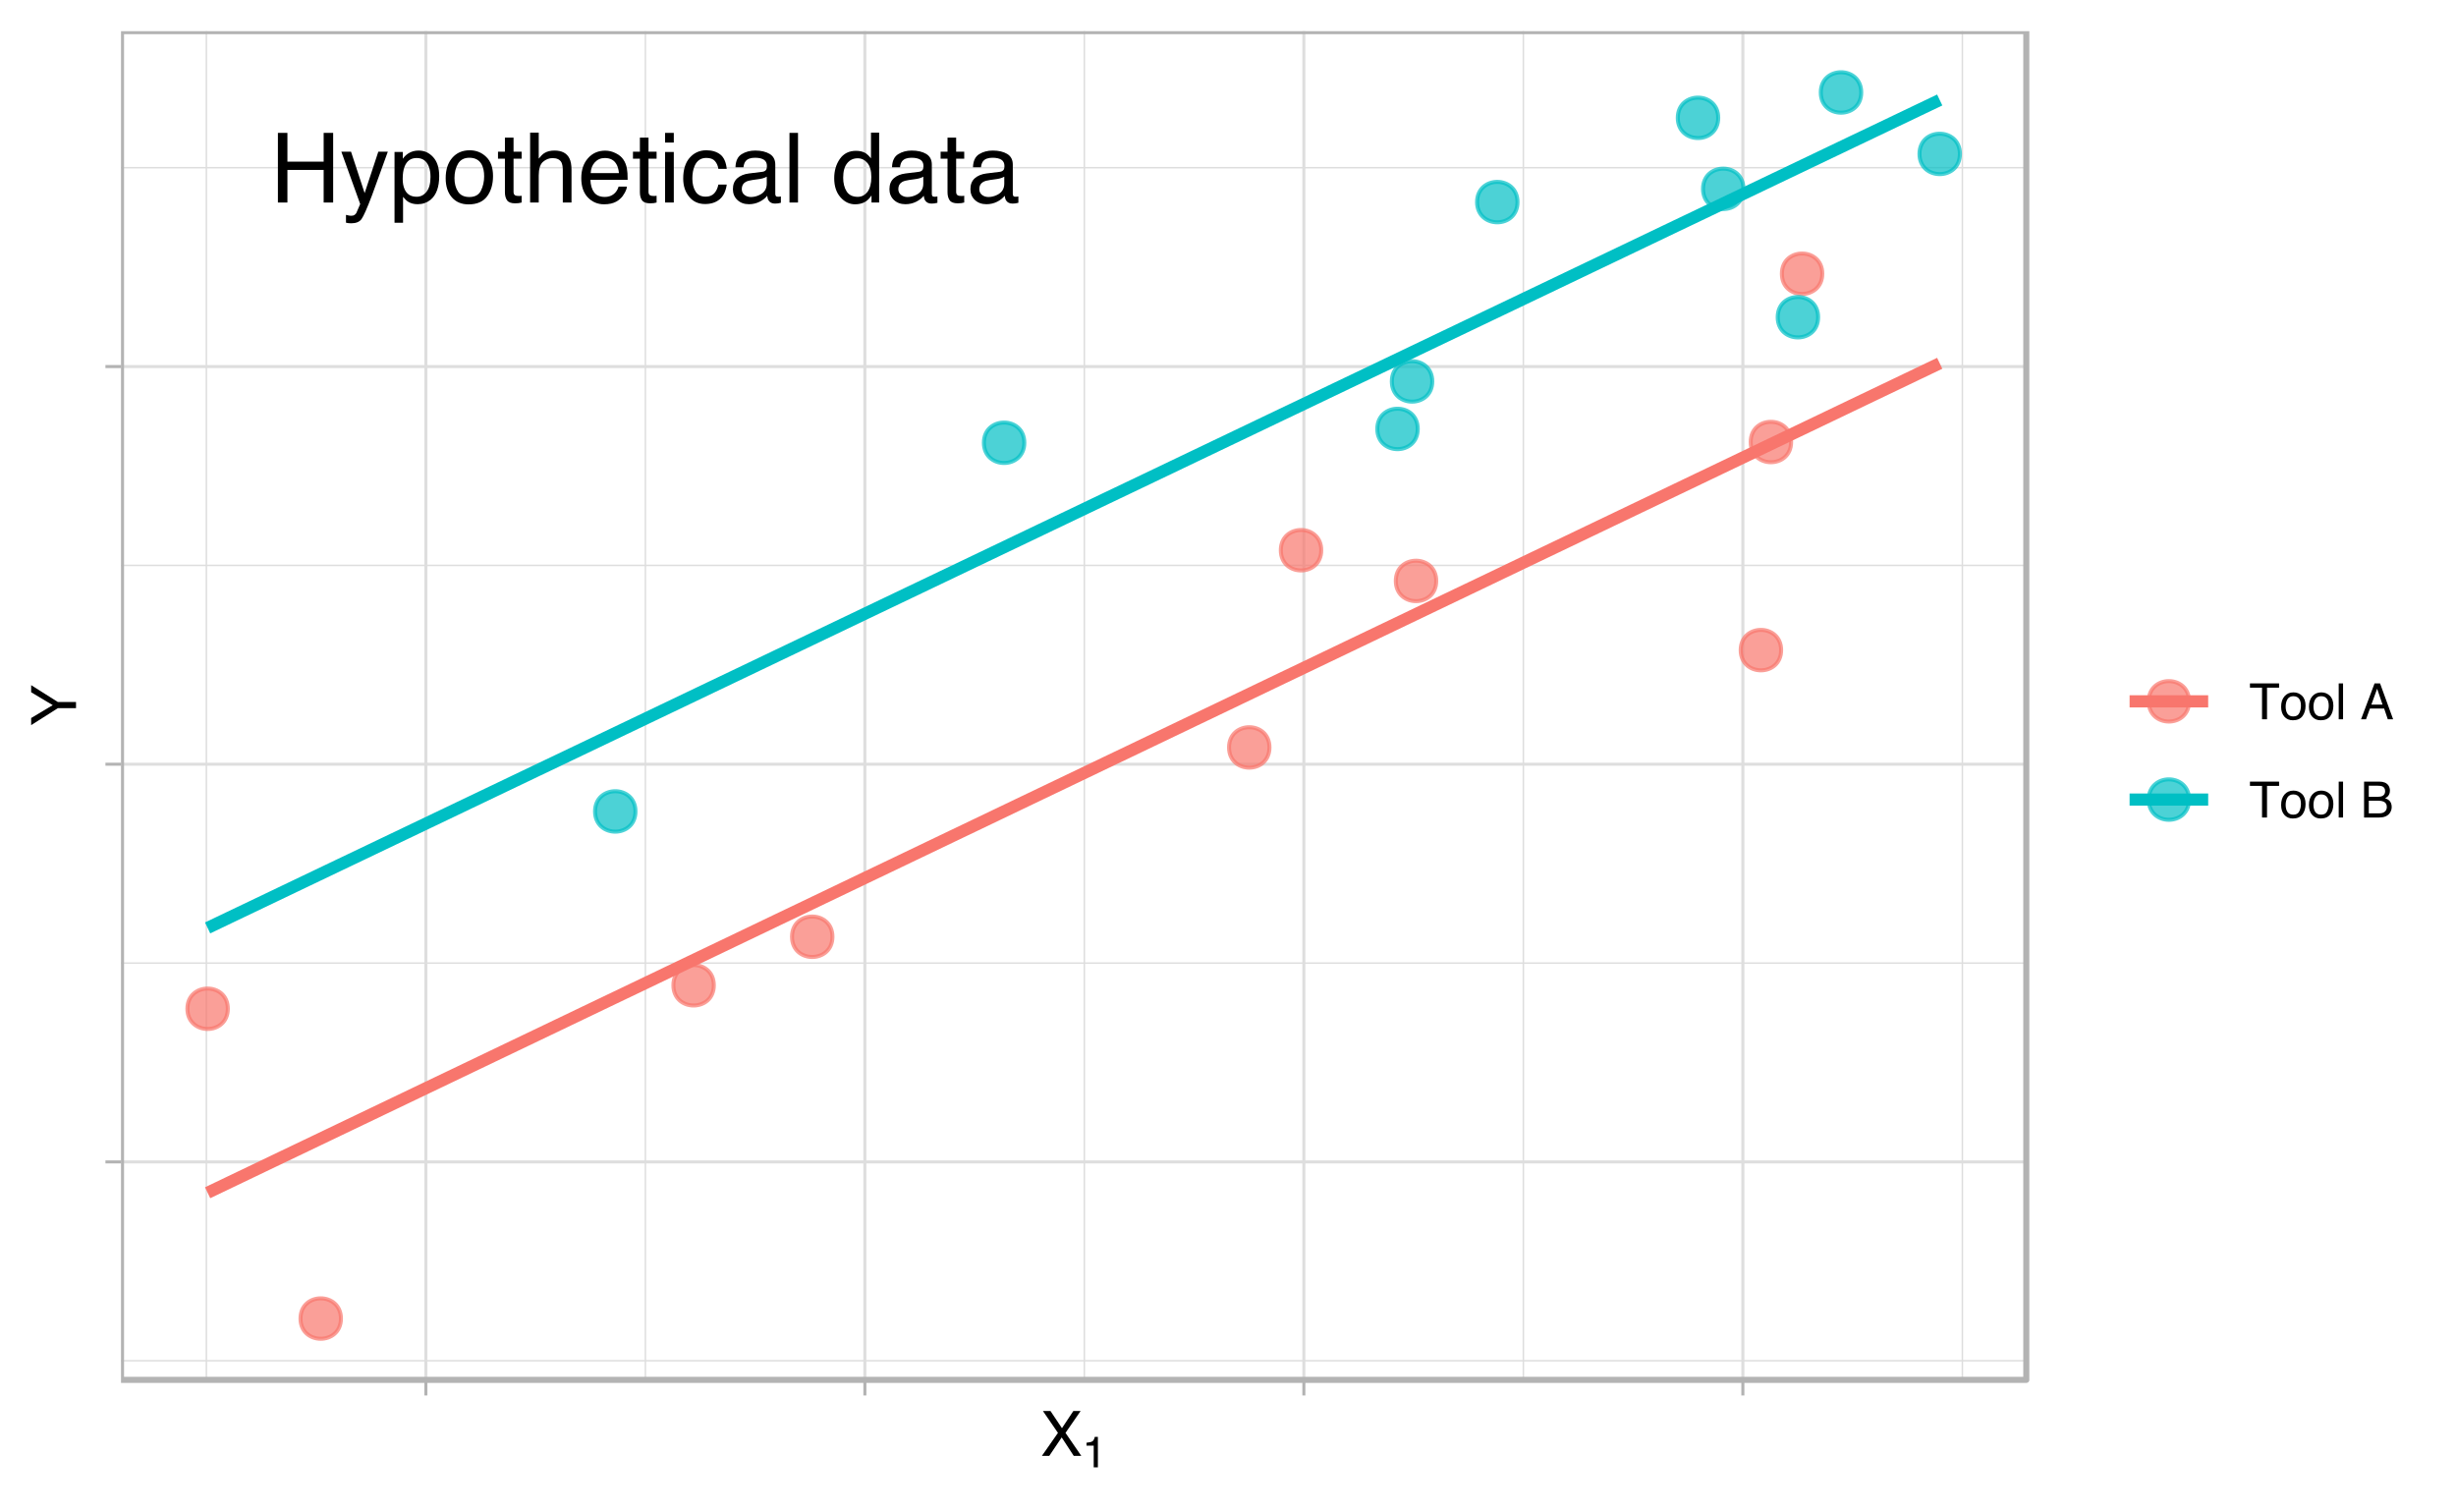 <?xml version="1.0" encoding="UTF-8"?>
<svg xmlns="http://www.w3.org/2000/svg" xmlns:xlink="http://www.w3.org/1999/xlink" width="432pt" height="266pt" viewBox="0 0 432 266" version="1.1">
<defs>
<g>
<symbol overflow="visible" id="glyph0-0">
<path style="stroke:none;" d="M 0.547 0 L 0.547 -12.25 L 10.281 -12.25 L 10.281 0 Z M 8.734 -1.531 L 8.734 -10.719 L 2.078 -10.719 L 2.078 -1.531 Z M 8.734 -1.531 "/>
</symbol>
<symbol overflow="visible" id="glyph0-1">
<path style="stroke:none;" d="M 1.344 -12.25 L 3.016 -12.25 L 3.016 -7.188 L 9.391 -7.188 L 9.391 -12.25 L 11.062 -12.25 L 11.062 0 L 9.391 0 L 9.391 -5.734 L 3.016 -5.734 L 3.016 0 L 1.344 0 Z M 1.344 -12.25 "/>
</symbol>
<symbol overflow="visible" id="glyph0-2">
<path style="stroke:none;" d="M 6.672 -8.938 L 8.344 -8.938 C 8.125 -8.363 7.648 -7.055 6.922 -5.016 C 6.379 -3.473 5.926 -2.223 5.562 -1.266 C 4.695 1.016 4.082 2.406 3.719 2.906 C 3.363 3.406 2.754 3.656 1.891 3.656 C 1.68 3.656 1.52 3.645 1.406 3.625 C 1.289 3.613 1.148 3.586 0.984 3.547 L 0.984 2.172 C 1.242 2.242 1.43 2.285 1.547 2.297 C 1.66 2.316 1.766 2.328 1.859 2.328 C 2.141 2.328 2.344 2.281 2.469 2.188 C 2.602 2.102 2.711 1.992 2.797 1.859 C 2.828 1.816 2.926 1.586 3.094 1.172 C 3.27 0.766 3.398 0.461 3.484 0.266 L 0.172 -8.938 L 1.875 -8.938 L 4.266 -1.656 Z M 4.266 -9.141 Z M 4.266 -9.141 "/>
</symbol>
<symbol overflow="visible" id="glyph0-3">
<path style="stroke:none;" d="M 4.875 -1.016 C 5.57 -1.016 6.148 -1.305 6.609 -1.891 C 7.078 -2.473 7.312 -3.348 7.312 -4.516 C 7.312 -5.234 7.207 -5.848 7 -6.359 C 6.613 -7.336 5.906 -7.828 4.875 -7.828 C 3.832 -7.828 3.117 -7.305 2.734 -6.266 C 2.523 -5.711 2.422 -5.008 2.422 -4.156 C 2.422 -3.469 2.523 -2.879 2.734 -2.391 C 3.117 -1.473 3.832 -1.016 4.875 -1.016 Z M 0.984 -8.891 L 2.438 -8.891 L 2.438 -7.703 C 2.738 -8.109 3.066 -8.422 3.422 -8.641 C 3.93 -8.973 4.531 -9.141 5.219 -9.141 C 6.227 -9.141 7.082 -8.754 7.781 -7.984 C 8.488 -7.211 8.844 -6.102 8.844 -4.656 C 8.844 -2.719 8.336 -1.328 7.328 -0.484 C 6.68 0.035 5.926 0.297 5.062 0.297 C 4.395 0.297 3.832 0.148 3.375 -0.141 C 3.113 -0.305 2.816 -0.594 2.484 -1 L 2.484 3.562 L 0.984 3.562 Z M 0.984 -8.891 "/>
</symbol>
<symbol overflow="visible" id="glyph0-4">
<path style="stroke:none;" d="M 4.641 -0.969 C 5.641 -0.969 6.32 -1.344 6.688 -2.094 C 7.062 -2.852 7.25 -3.691 7.25 -4.609 C 7.25 -5.441 7.113 -6.117 6.844 -6.641 C 6.426 -7.461 5.695 -7.875 4.656 -7.875 C 3.738 -7.875 3.07 -7.523 2.656 -6.828 C 2.238 -6.129 2.031 -5.285 2.031 -4.297 C 2.031 -3.348 2.238 -2.555 2.656 -1.922 C 3.07 -1.285 3.734 -0.969 4.641 -0.969 Z M 4.703 -9.188 C 5.848 -9.188 6.816 -8.801 7.609 -8.031 C 8.41 -7.27 8.812 -6.145 8.812 -4.656 C 8.812 -3.219 8.461 -2.023 7.766 -1.078 C 7.066 -0.141 5.977 0.328 4.5 0.328 C 3.27 0.328 2.289 -0.086 1.562 -0.922 C 0.844 -1.754 0.484 -2.867 0.484 -4.266 C 0.484 -5.766 0.863 -6.957 1.625 -7.844 C 2.395 -8.738 3.422 -9.188 4.703 -9.188 Z M 4.656 -9.141 Z M 4.656 -9.141 "/>
</symbol>
<symbol overflow="visible" id="glyph0-5">
<path style="stroke:none;" d="M 1.406 -11.422 L 2.922 -11.422 L 2.922 -8.938 L 4.344 -8.938 L 4.344 -7.703 L 2.922 -7.703 L 2.922 -1.875 C 2.922 -1.562 3.023 -1.352 3.234 -1.25 C 3.348 -1.188 3.539 -1.156 3.812 -1.156 C 3.883 -1.156 3.961 -1.156 4.047 -1.156 C 4.129 -1.164 4.227 -1.176 4.344 -1.188 L 4.344 0 C 4.176 0.051 4 0.086 3.812 0.109 C 3.625 0.129 3.422 0.141 3.203 0.141 C 2.504 0.141 2.031 -0.035 1.781 -0.391 C 1.531 -0.754 1.406 -1.223 1.406 -1.797 L 1.406 -7.703 L 0.188 -7.703 L 0.188 -8.938 L 1.406 -8.938 Z M 1.406 -11.422 "/>
</symbol>
<symbol overflow="visible" id="glyph0-6">
<path style="stroke:none;" d="M 1.094 -12.297 L 2.609 -12.297 L 2.609 -7.719 C 2.961 -8.164 3.281 -8.484 3.562 -8.672 C 4.039 -8.984 4.645 -9.141 5.375 -9.141 C 6.664 -9.141 7.539 -8.688 8 -7.781 C 8.25 -7.289 8.375 -6.609 8.375 -5.734 L 8.375 0 L 6.844 0 L 6.844 -5.625 C 6.844 -6.281 6.758 -6.766 6.594 -7.078 C 6.312 -7.566 5.797 -7.812 5.047 -7.812 C 4.43 -7.812 3.867 -7.594 3.359 -7.156 C 2.859 -6.727 2.609 -5.922 2.609 -4.734 L 2.609 0 L 1.094 0 Z M 1.094 -12.297 "/>
</symbol>
<symbol overflow="visible" id="glyph0-7">
<path style="stroke:none;" d="M 4.812 -9.125 C 5.445 -9.125 6.062 -8.973 6.656 -8.672 C 7.258 -8.379 7.711 -8 8.016 -7.531 C 8.316 -7.082 8.52 -6.555 8.625 -5.953 C 8.707 -5.547 8.75 -4.891 8.75 -3.984 L 2.203 -3.984 C 2.234 -3.078 2.445 -2.348 2.844 -1.797 C 3.25 -1.254 3.875 -0.984 4.719 -0.984 C 5.5 -0.984 6.125 -1.242 6.594 -1.766 C 6.852 -2.055 7.039 -2.398 7.156 -2.797 L 8.625 -2.797 C 8.594 -2.473 8.461 -2.109 8.234 -1.703 C 8.016 -1.297 7.77 -0.969 7.5 -0.719 C 7.051 -0.27 6.488 0.031 5.812 0.188 C 5.445 0.27 5.039 0.312 4.594 0.312 C 3.477 0.312 2.531 -0.086 1.75 -0.891 C 0.977 -1.703 0.594 -2.836 0.594 -4.297 C 0.594 -5.734 0.984 -6.895 1.766 -7.781 C 2.547 -8.676 3.562 -9.125 4.812 -9.125 Z M 7.219 -5.172 C 7.156 -5.828 7.008 -6.348 6.781 -6.734 C 6.375 -7.461 5.691 -7.828 4.734 -7.828 C 4.035 -7.828 3.453 -7.578 2.984 -7.078 C 2.523 -6.578 2.281 -5.941 2.25 -5.172 Z M 4.672 -9.141 Z M 4.672 -9.141 "/>
</symbol>
<symbol overflow="visible" id="glyph0-8">
<path style="stroke:none;" d="M 1.094 -8.891 L 2.625 -8.891 L 2.625 0 L 1.094 0 Z M 1.094 -12.25 L 2.625 -12.25 L 2.625 -10.547 L 1.094 -10.547 Z M 1.094 -12.25 "/>
</symbol>
<symbol overflow="visible" id="glyph0-9">
<path style="stroke:none;" d="M 4.547 -9.188 C 5.547 -9.188 6.363 -8.941 7 -8.453 C 7.633 -7.961 8.016 -7.117 8.141 -5.922 L 6.672 -5.922 C 6.586 -6.473 6.383 -6.93 6.062 -7.297 C 5.75 -7.66 5.242 -7.844 4.547 -7.844 C 3.586 -7.844 2.906 -7.379 2.5 -6.453 C 2.227 -5.836 2.094 -5.086 2.094 -4.203 C 2.094 -3.305 2.281 -2.551 2.656 -1.938 C 3.039 -1.332 3.633 -1.031 4.438 -1.031 C 5.062 -1.031 5.555 -1.219 5.922 -1.594 C 6.285 -1.977 6.535 -2.5 6.672 -3.156 L 8.141 -3.156 C 7.973 -1.977 7.555 -1.113 6.891 -0.562 C 6.223 -0.008 5.367 0.266 4.328 0.266 C 3.16 0.266 2.227 -0.16 1.531 -1.016 C 0.832 -1.867 0.484 -2.938 0.484 -4.219 C 0.484 -5.789 0.863 -7.008 1.625 -7.875 C 2.395 -8.75 3.367 -9.188 4.547 -9.188 Z M 4.312 -9.141 Z M 4.312 -9.141 "/>
</symbol>
<symbol overflow="visible" id="glyph0-10">
<path style="stroke:none;" d="M 2.25 -2.375 C 2.25 -1.938 2.406 -1.594 2.719 -1.344 C 3.039 -1.094 3.422 -0.969 3.859 -0.969 C 4.379 -0.969 4.891 -1.094 5.391 -1.344 C 6.223 -1.75 6.641 -2.41 6.641 -3.328 L 6.641 -4.547 C 6.453 -4.43 6.211 -4.332 5.922 -4.25 C 5.641 -4.176 5.359 -4.125 5.078 -4.094 L 4.172 -3.969 C 3.629 -3.895 3.219 -3.781 2.938 -3.625 C 2.477 -3.363 2.25 -2.945 2.25 -2.375 Z M 5.891 -5.406 C 6.234 -5.457 6.461 -5.602 6.578 -5.844 C 6.641 -5.977 6.672 -6.172 6.672 -6.422 C 6.672 -6.93 6.488 -7.301 6.125 -7.531 C 5.77 -7.758 5.25 -7.875 4.562 -7.875 C 3.781 -7.875 3.227 -7.664 2.906 -7.25 C 2.719 -7.008 2.598 -6.66 2.547 -6.203 L 1.141 -6.203 C 1.172 -7.305 1.531 -8.07 2.219 -8.5 C 2.906 -8.926 3.703 -9.141 4.609 -9.141 C 5.648 -9.141 6.5 -8.941 7.156 -8.547 C 7.812 -8.148 8.141 -7.523 8.141 -6.672 L 8.141 -1.531 C 8.141 -1.375 8.172 -1.25 8.234 -1.156 C 8.297 -1.062 8.43 -1.016 8.641 -1.016 C 8.703 -1.016 8.773 -1.02 8.859 -1.031 C 8.941 -1.039 9.031 -1.051 9.125 -1.062 L 9.125 0.047 C 8.895 0.109 8.719 0.145 8.594 0.156 C 8.469 0.176 8.301 0.188 8.094 0.188 C 7.582 0.188 7.207 0.004 6.969 -0.359 C 6.844 -0.555 6.758 -0.832 6.719 -1.188 C 6.406 -0.781 5.961 -0.43 5.391 -0.141 C 4.816 0.148 4.188 0.297 3.5 0.297 C 2.676 0.297 2 0.047 1.469 -0.453 C 0.945 -0.953 0.688 -1.582 0.688 -2.344 C 0.688 -3.164 0.941 -3.805 1.453 -4.266 C 1.973 -4.723 2.656 -5.004 3.5 -5.109 Z M 4.641 -9.141 Z M 4.641 -9.141 "/>
</symbol>
<symbol overflow="visible" id="glyph0-11">
<path style="stroke:none;" d="M 1.141 -12.25 L 2.641 -12.25 L 2.641 0 L 1.141 0 Z M 1.141 -12.25 "/>
</symbol>
<symbol overflow="visible" id="glyph0-12">
<path style="stroke:none;" d=""/>
</symbol>
<symbol overflow="visible" id="glyph0-13">
<path style="stroke:none;" d="M 2.047 -4.359 C 2.047 -3.398 2.25 -2.598 2.656 -1.953 C 3.062 -1.316 3.711 -1 4.609 -1 C 5.305 -1 5.879 -1.297 6.328 -1.891 C 6.773 -2.484 7 -3.344 7 -4.469 C 7 -5.594 6.766 -6.426 6.297 -6.969 C 5.836 -7.508 5.27 -7.781 4.594 -7.781 C 3.832 -7.781 3.219 -7.488 2.75 -6.906 C 2.281 -6.332 2.047 -5.484 2.047 -4.359 Z M 4.312 -9.094 C 5 -9.094 5.57 -8.945 6.031 -8.656 C 6.289 -8.488 6.594 -8.195 6.938 -7.781 L 6.938 -12.297 L 8.375 -12.297 L 8.375 0 L 7.031 0 L 7.031 -1.25 C 6.676 -0.695 6.258 -0.297 5.781 -0.047 C 5.301 0.191 4.754 0.312 4.141 0.312 C 3.148 0.312 2.289 -0.102 1.562 -0.938 C 0.832 -1.77 0.469 -2.883 0.469 -4.281 C 0.469 -5.582 0.797 -6.707 1.453 -7.656 C 2.117 -8.613 3.07 -9.094 4.312 -9.094 Z M 4.312 -9.094 "/>
</symbol>
<symbol overflow="visible" id="glyph1-0">
<path style="stroke:none;" d="M 0.359 0 L 0.359 -7.891 L 6.625 -7.891 L 6.625 0 Z M 5.625 -0.984 L 5.625 -6.906 L 1.344 -6.906 L 1.344 -0.984 Z M 5.625 -0.984 "/>
</symbol>
<symbol overflow="visible" id="glyph1-1">
<path style="stroke:none;" d="M 1.516 0 L 0.219 0 L 3.047 -4.047 L 0.406 -7.891 L 1.734 -7.891 L 3.75 -4.875 L 5.75 -7.891 L 7.031 -7.891 L 4.375 -4.047 L 7.156 0 L 5.828 0 L 3.703 -3.25 Z M 1.516 0 "/>
</symbol>
<symbol overflow="visible" id="glyph2-0">
<path style="stroke:none;" d="M 0.25 0 L 0.25 -5.531 L 4.641 -5.531 L 4.641 0 Z M 3.938 -0.688 L 3.938 -4.828 L 0.938 -4.828 L 0.938 -0.688 Z M 3.938 -0.688 "/>
</symbol>
<symbol overflow="visible" id="glyph2-1">
<path style="stroke:none;" d="M 0.734 -3.812 L 0.734 -4.328 C 1.223 -4.379 1.562 -4.457 1.75 -4.562 C 1.945 -4.676 2.094 -4.941 2.188 -5.359 L 2.734 -5.359 L 2.734 0 L 2 0 L 2 -3.812 Z M 0.734 -3.812 "/>
</symbol>
<symbol overflow="visible" id="glyph3-0">
<path style="stroke:none;" d="M 0 -0.359 L -7.891 -0.359 L -7.891 -6.625 L 0 -6.625 Z M -0.984 -5.625 L -6.906 -5.625 L -6.906 -1.344 L -0.984 -1.344 Z M -0.984 -5.625 "/>
</symbol>
<symbol overflow="visible" id="glyph3-1">
<path style="stroke:none;" d="M -7.891 -0.219 L -7.891 -1.469 L -4.094 -3.734 L -7.891 -6 L -7.891 -7.25 L -3.188 -4.281 L 0 -4.281 L 0 -3.203 L -3.188 -3.203 Z M -7.891 -3.75 Z M -7.891 -3.75 "/>
</symbol>
<symbol overflow="visible" id="glyph4-0">
<path style="stroke:none;" d="M 0.281 0 L 0.281 -6.312 L 5.297 -6.312 L 5.297 0 Z M 4.5 -0.797 L 4.5 -5.516 L 1.078 -5.516 L 1.078 -0.797 Z M 4.5 -0.797 "/>
</symbol>
<symbol overflow="visible" id="glyph4-1">
<path style="stroke:none;" d="M 5.266 -6.312 L 5.266 -5.562 L 3.141 -5.562 L 3.141 0 L 2.266 0 L 2.266 -5.562 L 0.141 -5.562 L 0.141 -6.312 Z M 5.266 -6.312 "/>
</symbol>
<symbol overflow="visible" id="glyph4-2">
<path style="stroke:none;" d="M 2.391 -0.5 C 2.898 -0.5 3.25 -0.691 3.438 -1.078 C 3.633 -1.461 3.734 -1.895 3.734 -2.375 C 3.734 -2.801 3.664 -3.148 3.531 -3.422 C 3.312 -3.848 2.938 -4.062 2.406 -4.062 C 1.926 -4.062 1.578 -3.879 1.359 -3.516 C 1.148 -3.16 1.047 -2.727 1.047 -2.219 C 1.047 -1.727 1.148 -1.316 1.359 -0.984 C 1.578 -0.66 1.922 -0.5 2.391 -0.5 Z M 2.422 -4.734 C 3.016 -4.734 3.516 -4.535 3.922 -4.141 C 4.336 -3.742 4.547 -3.16 4.547 -2.391 C 4.547 -1.648 4.363 -1.035 4 -0.547 C 3.633 -0.066 3.07 0.172 2.312 0.172 C 1.688 0.172 1.188 -0.039 0.812 -0.469 C 0.438 -0.895 0.25 -1.473 0.25 -2.203 C 0.25 -2.973 0.445 -3.586 0.844 -4.047 C 1.238 -4.504 1.766 -4.734 2.422 -4.734 Z M 2.391 -4.719 Z M 2.391 -4.719 "/>
</symbol>
<symbol overflow="visible" id="glyph4-3">
<path style="stroke:none;" d="M 0.594 -6.312 L 1.359 -6.312 L 1.359 0 L 0.594 0 Z M 0.594 -6.312 "/>
</symbol>
<symbol overflow="visible" id="glyph4-4">
<path style="stroke:none;" d=""/>
</symbol>
<symbol overflow="visible" id="glyph4-5">
<path style="stroke:none;" d="M 3.906 -2.578 L 2.953 -5.375 L 1.938 -2.578 Z M 2.5 -6.312 L 3.469 -6.312 L 5.766 0 L 4.828 0 L 4.188 -1.891 L 1.688 -1.891 L 1 0 L 0.125 0 Z M 2.953 -6.312 Z M 2.953 -6.312 "/>
</symbol>
<symbol overflow="visible" id="glyph4-6">
<path style="stroke:none;" d="M 3.047 -3.641 C 3.398 -3.641 3.68 -3.691 3.891 -3.797 C 4.203 -3.953 4.359 -4.234 4.359 -4.641 C 4.359 -5.055 4.191 -5.336 3.859 -5.484 C 3.66 -5.555 3.379 -5.594 3.016 -5.594 L 1.484 -5.594 L 1.484 -3.641 Z M 3.328 -0.734 C 3.848 -0.734 4.223 -0.883 4.453 -1.188 C 4.586 -1.375 4.656 -1.602 4.656 -1.875 C 4.656 -2.332 4.453 -2.645 4.047 -2.812 C 3.828 -2.906 3.539 -2.953 3.188 -2.953 L 1.484 -2.953 L 1.484 -0.734 Z M 0.656 -6.312 L 3.359 -6.312 C 4.098 -6.312 4.625 -6.086 4.938 -5.641 C 5.113 -5.379 5.203 -5.082 5.203 -4.75 C 5.203 -4.352 5.094 -4.023 4.875 -3.766 C 4.75 -3.629 4.578 -3.504 4.359 -3.391 C 4.68 -3.273 4.926 -3.141 5.094 -2.984 C 5.375 -2.703 5.516 -2.32 5.516 -1.844 C 5.516 -1.438 5.391 -1.066 5.141 -0.734 C 4.754 -0.242 4.145 0 3.312 0 L 0.656 0 Z M 0.656 -6.312 "/>
</symbol>
</g>
<clipPath id="clip1">
  <path d="M 21.285 5.48 L 357 5.48 L 357 243 L 21.285 243 Z M 21.285 5.48 "/>
</clipPath>
<clipPath id="clip2">
  <path d="M 21.285 239 L 357 239 L 357 240 L 21.285 240 Z M 21.285 239 "/>
</clipPath>
<clipPath id="clip3">
  <path d="M 21.285 169 L 357 169 L 357 170 L 21.285 170 Z M 21.285 169 "/>
</clipPath>
<clipPath id="clip4">
  <path d="M 21.285 99 L 357 99 L 357 100 L 21.285 100 Z M 21.285 99 "/>
</clipPath>
<clipPath id="clip5">
  <path d="M 21.285 29 L 357 29 L 357 30 L 21.285 30 Z M 21.285 29 "/>
</clipPath>
<clipPath id="clip6">
  <path d="M 36 5.48 L 37 5.48 L 37 243 L 36 243 Z M 36 5.48 "/>
</clipPath>
<clipPath id="clip7">
  <path d="M 113 5.48 L 114 5.48 L 114 243 L 113 243 Z M 113 5.48 "/>
</clipPath>
<clipPath id="clip8">
  <path d="M 190 5.48 L 191 5.48 L 191 243 L 190 243 Z M 190 5.48 "/>
</clipPath>
<clipPath id="clip9">
  <path d="M 267 5.48 L 269 5.48 L 269 243 L 267 243 Z M 267 5.48 "/>
</clipPath>
<clipPath id="clip10">
  <path d="M 345 5.48 L 346 5.48 L 346 243 L 345 243 Z M 345 5.48 "/>
</clipPath>
<clipPath id="clip11">
  <path d="M 21.285 204 L 357 204 L 357 205 L 21.285 205 Z M 21.285 204 "/>
</clipPath>
<clipPath id="clip12">
  <path d="M 21.285 134 L 357 134 L 357 135 L 21.285 135 Z M 21.285 134 "/>
</clipPath>
<clipPath id="clip13">
  <path d="M 21.285 64 L 357 64 L 357 65 L 21.285 65 Z M 21.285 64 "/>
</clipPath>
<clipPath id="clip14">
  <path d="M 74 5.48 L 76 5.48 L 76 243 L 74 243 Z M 74 5.48 "/>
</clipPath>
<clipPath id="clip15">
  <path d="M 151 5.48 L 153 5.48 L 153 243 L 151 243 Z M 151 5.48 "/>
</clipPath>
<clipPath id="clip16">
  <path d="M 229 5.48 L 230 5.48 L 230 243 L 229 243 Z M 229 5.48 "/>
</clipPath>
<clipPath id="clip17">
  <path d="M 306 5.48 L 307 5.48 L 307 243 L 306 243 Z M 306 5.48 "/>
</clipPath>
<clipPath id="clip18">
  <path d="M 21.285 5.48 L 357 5.48 L 357 243.703 L 21.285 243.703 Z M 21.285 5.48 "/>
</clipPath>
</defs>
<g id="surface25">
<rect x="0" y="0" width="432" height="266" style="fill:rgb(100%,100%,100%);fill-opacity:1;stroke:none;"/>
<rect x="0" y="0" width="432" height="266" style="fill:rgb(100%,100%,100%);fill-opacity:1;stroke:none;"/>
<path style="fill:none;stroke-width:1.067;stroke-linecap:round;stroke-linejoin:round;stroke:rgb(100%,100%,100%);stroke-opacity:1;stroke-miterlimit:10;" d="M 0 266 L 432 266 L 432 0 L 0 0 Z M 0 266 "/>
<g clip-path="url(#clip1)" clip-rule="nonzero">
<path style=" stroke:none;fill-rule:nonzero;fill:rgb(100%,100%,100%);fill-opacity:1;" d="M 21.285 242.699 L 356.418 242.699 L 356.418 5.477 L 21.285 5.477 Z M 21.285 242.699 "/>
</g>
<g clip-path="url(#clip2)" clip-rule="nonzero">
<path style="fill:none;stroke-width:0.267;stroke-linecap:butt;stroke-linejoin:round;stroke:rgb(87.059%,87.059%,87.059%);stroke-opacity:1;stroke-miterlimit:10;" d="M 21.285 239.336 L 356.418 239.336 "/>
</g>
<g clip-path="url(#clip3)" clip-rule="nonzero">
<path style="fill:none;stroke-width:0.267;stroke-linecap:butt;stroke-linejoin:round;stroke:rgb(87.059%,87.059%,87.059%);stroke-opacity:1;stroke-miterlimit:10;" d="M 21.285 169.391 L 356.418 169.391 "/>
</g>
<g clip-path="url(#clip4)" clip-rule="nonzero">
<path style="fill:none;stroke-width:0.267;stroke-linecap:butt;stroke-linejoin:round;stroke:rgb(87.059%,87.059%,87.059%);stroke-opacity:1;stroke-miterlimit:10;" d="M 21.285 99.445 L 356.418 99.445 "/>
</g>
<g clip-path="url(#clip5)" clip-rule="nonzero">
<path style="fill:none;stroke-width:0.267;stroke-linecap:butt;stroke-linejoin:round;stroke:rgb(87.059%,87.059%,87.059%);stroke-opacity:1;stroke-miterlimit:10;" d="M 21.285 29.496 L 356.418 29.496 "/>
</g>
<g clip-path="url(#clip6)" clip-rule="nonzero">
<path style="fill:none;stroke-width:0.267;stroke-linecap:butt;stroke-linejoin:round;stroke:rgb(87.059%,87.059%,87.059%);stroke-opacity:1;stroke-miterlimit:10;" d="M 36.301 242.699 L 36.301 5.48 "/>
</g>
<g clip-path="url(#clip7)" clip-rule="nonzero">
<path style="fill:none;stroke-width:0.267;stroke-linecap:butt;stroke-linejoin:round;stroke:rgb(87.059%,87.059%,87.059%);stroke-opacity:1;stroke-miterlimit:10;" d="M 113.52 242.699 L 113.52 5.48 "/>
</g>
<g clip-path="url(#clip8)" clip-rule="nonzero">
<path style="fill:none;stroke-width:0.267;stroke-linecap:butt;stroke-linejoin:round;stroke:rgb(87.059%,87.059%,87.059%);stroke-opacity:1;stroke-miterlimit:10;" d="M 190.734 242.699 L 190.734 5.48 "/>
</g>
<g clip-path="url(#clip9)" clip-rule="nonzero">
<path style="fill:none;stroke-width:0.267;stroke-linecap:butt;stroke-linejoin:round;stroke:rgb(87.059%,87.059%,87.059%);stroke-opacity:1;stroke-miterlimit:10;" d="M 267.953 242.699 L 267.953 5.48 "/>
</g>
<g clip-path="url(#clip10)" clip-rule="nonzero">
<path style="fill:none;stroke-width:0.267;stroke-linecap:butt;stroke-linejoin:round;stroke:rgb(87.059%,87.059%,87.059%);stroke-opacity:1;stroke-miterlimit:10;" d="M 345.172 242.699 L 345.172 5.48 "/>
</g>
<g clip-path="url(#clip11)" clip-rule="nonzero">
<path style="fill:none;stroke-width:0.533;stroke-linecap:butt;stroke-linejoin:round;stroke:rgb(87.059%,87.059%,87.059%);stroke-opacity:1;stroke-miterlimit:10;" d="M 21.285 204.363 L 356.418 204.363 "/>
</g>
<g clip-path="url(#clip12)" clip-rule="nonzero">
<path style="fill:none;stroke-width:0.533;stroke-linecap:butt;stroke-linejoin:round;stroke:rgb(87.059%,87.059%,87.059%);stroke-opacity:1;stroke-miterlimit:10;" d="M 21.285 134.418 L 356.418 134.418 "/>
</g>
<g clip-path="url(#clip13)" clip-rule="nonzero">
<path style="fill:none;stroke-width:0.533;stroke-linecap:butt;stroke-linejoin:round;stroke:rgb(87.059%,87.059%,87.059%);stroke-opacity:1;stroke-miterlimit:10;" d="M 21.285 64.473 L 356.418 64.473 "/>
</g>
<g clip-path="url(#clip14)" clip-rule="nonzero">
<path style="fill:none;stroke-width:0.533;stroke-linecap:butt;stroke-linejoin:round;stroke:rgb(87.059%,87.059%,87.059%);stroke-opacity:1;stroke-miterlimit:10;" d="M 74.91 242.699 L 74.91 5.48 "/>
</g>
<g clip-path="url(#clip15)" clip-rule="nonzero">
<path style="fill:none;stroke-width:0.533;stroke-linecap:butt;stroke-linejoin:round;stroke:rgb(87.059%,87.059%,87.059%);stroke-opacity:1;stroke-miterlimit:10;" d="M 152.129 242.699 L 152.129 5.48 "/>
</g>
<g clip-path="url(#clip16)" clip-rule="nonzero">
<path style="fill:none;stroke-width:0.533;stroke-linecap:butt;stroke-linejoin:round;stroke:rgb(87.059%,87.059%,87.059%);stroke-opacity:1;stroke-miterlimit:10;" d="M 229.344 242.699 L 229.344 5.48 "/>
</g>
<g clip-path="url(#clip17)" clip-rule="nonzero">
<path style="fill:none;stroke-width:0.533;stroke-linecap:butt;stroke-linejoin:round;stroke:rgb(87.059%,87.059%,87.059%);stroke-opacity:1;stroke-miterlimit:10;" d="M 306.562 242.699 L 306.562 5.48 "/>
</g>
<path style="fill-rule:nonzero;fill:rgb(97.255%,46.275%,42.745%);fill-opacity:0.702;stroke-width:0.709;stroke-linecap:round;stroke-linejoin:round;stroke:rgb(97.255%,46.275%,42.745%);stroke-opacity:0.702;stroke-miterlimit:10;" d="M 146.422 164.766 C 146.422 169.504 139.312 169.504 139.312 164.766 C 139.312 160.023 146.422 160.023 146.422 164.766 "/>
<path style="fill-rule:nonzero;fill:rgb(97.255%,46.275%,42.745%);fill-opacity:0.702;stroke-width:0.709;stroke-linecap:round;stroke-linejoin:round;stroke:rgb(97.255%,46.275%,42.745%);stroke-opacity:0.702;stroke-miterlimit:10;" d="M 313.293 114.348 C 313.293 119.086 306.184 119.086 306.184 114.348 C 306.184 109.605 313.293 109.605 313.293 114.348 "/>
<path style="fill-rule:nonzero;fill:rgb(97.255%,46.275%,42.745%);fill-opacity:0.702;stroke-width:0.709;stroke-linecap:round;stroke-linejoin:round;stroke:rgb(97.255%,46.275%,42.745%);stroke-opacity:0.702;stroke-miterlimit:10;" d="M 40.074 177.426 C 40.074 182.168 32.965 182.168 32.965 177.426 C 32.965 172.688 40.074 172.688 40.074 177.426 "/>
<path style="fill-rule:nonzero;fill:rgb(97.255%,46.275%,42.745%);fill-opacity:0.702;stroke-width:0.709;stroke-linecap:round;stroke-linejoin:round;stroke:rgb(97.255%,46.275%,42.745%);stroke-opacity:0.702;stroke-miterlimit:10;" d="M 59.969 231.918 C 59.969 236.656 52.859 236.656 52.859 231.918 C 52.859 227.176 59.969 227.176 59.969 231.918 "/>
<path style="fill-rule:nonzero;fill:rgb(97.255%,46.275%,42.745%);fill-opacity:0.702;stroke-width:0.709;stroke-linecap:round;stroke-linejoin:round;stroke:rgb(97.255%,46.275%,42.745%);stroke-opacity:0.702;stroke-miterlimit:10;" d="M 320.535 48.148 C 320.535 52.887 313.426 52.887 313.426 48.148 C 313.426 43.406 320.535 43.406 320.535 48.148 "/>
<path style="fill-rule:nonzero;fill:rgb(97.255%,46.275%,42.745%);fill-opacity:0.702;stroke-width:0.709;stroke-linecap:round;stroke-linejoin:round;stroke:rgb(97.255%,46.275%,42.745%);stroke-opacity:0.702;stroke-miterlimit:10;" d="M 252.629 102.176 C 252.629 106.918 245.52 106.918 245.52 102.176 C 245.52 97.438 252.629 97.438 252.629 102.176 "/>
<path style="fill-rule:nonzero;fill:rgb(97.255%,46.275%,42.745%);fill-opacity:0.702;stroke-width:0.709;stroke-linecap:round;stroke-linejoin:round;stroke:rgb(97.255%,46.275%,42.745%);stroke-opacity:0.702;stroke-miterlimit:10;" d="M 125.559 173.297 C 125.559 178.039 118.449 178.039 118.449 173.297 C 118.449 168.559 125.559 168.559 125.559 173.297 "/>
<path style="fill-rule:nonzero;fill:rgb(97.255%,46.275%,42.745%);fill-opacity:0.702;stroke-width:0.709;stroke-linecap:round;stroke-linejoin:round;stroke:rgb(97.255%,46.275%,42.745%);stroke-opacity:0.702;stroke-miterlimit:10;" d="M 223.293 131.465 C 223.293 136.203 216.184 136.203 216.184 131.465 C 216.184 126.723 223.293 126.723 223.293 131.465 "/>
<path style="fill-rule:nonzero;fill:rgb(97.255%,46.275%,42.745%);fill-opacity:0.702;stroke-width:0.709;stroke-linecap:round;stroke-linejoin:round;stroke:rgb(97.255%,46.275%,42.745%);stroke-opacity:0.702;stroke-miterlimit:10;" d="M 232.402 96.777 C 232.402 101.52 225.293 101.52 225.293 96.777 C 225.293 92.035 232.402 92.035 232.402 96.777 "/>
<path style="fill-rule:nonzero;fill:rgb(97.255%,46.275%,42.745%);fill-opacity:0.702;stroke-width:0.709;stroke-linecap:round;stroke-linejoin:round;stroke:rgb(97.255%,46.275%,42.745%);stroke-opacity:0.702;stroke-miterlimit:10;" d="M 315.051 77.746 C 315.051 82.484 307.941 82.484 307.941 77.746 C 307.941 73.004 315.051 73.004 315.051 77.746 "/>
<path style="fill-rule:nonzero;fill:rgb(0%,74.902%,76.863%);fill-opacity:0.702;stroke-width:0.709;stroke-linecap:round;stroke-linejoin:round;stroke:rgb(0%,74.902%,76.863%);stroke-opacity:0.702;stroke-miterlimit:10;" d="M 302.227 20.727 C 302.227 25.465 295.117 25.465 295.117 20.727 C 295.117 15.984 302.227 15.984 302.227 20.727 "/>
<path style="fill-rule:nonzero;fill:rgb(0%,74.902%,76.863%);fill-opacity:0.702;stroke-width:0.709;stroke-linecap:round;stroke-linejoin:round;stroke:rgb(0%,74.902%,76.863%);stroke-opacity:0.702;stroke-miterlimit:10;" d="M 327.383 16.262 C 327.383 21.004 320.27 21.004 320.27 16.262 C 320.27 11.523 327.383 11.523 327.383 16.262 "/>
<path style="fill-rule:nonzero;fill:rgb(0%,74.902%,76.863%);fill-opacity:0.702;stroke-width:0.709;stroke-linecap:round;stroke-linejoin:round;stroke:rgb(0%,74.902%,76.863%);stroke-opacity:0.702;stroke-miterlimit:10;" d="M 266.922 35.543 C 266.922 40.285 259.812 40.285 259.812 35.543 C 259.812 30.805 266.922 30.805 266.922 35.543 "/>
<path style="fill-rule:nonzero;fill:rgb(0%,74.902%,76.863%);fill-opacity:0.702;stroke-width:0.709;stroke-linecap:round;stroke-linejoin:round;stroke:rgb(0%,74.902%,76.863%);stroke-opacity:0.702;stroke-miterlimit:10;" d="M 306.664 33.215 C 306.664 37.957 299.555 37.957 299.555 33.215 C 299.555 28.477 306.664 28.477 306.664 33.215 "/>
<path style="fill-rule:nonzero;fill:rgb(0%,74.902%,76.863%);fill-opacity:0.702;stroke-width:0.709;stroke-linecap:round;stroke-linejoin:round;stroke:rgb(0%,74.902%,76.863%);stroke-opacity:0.702;stroke-miterlimit:10;" d="M 249.375 75.445 C 249.375 80.184 242.262 80.184 242.262 75.445 C 242.262 70.703 249.375 70.703 249.375 75.445 "/>
<path style="fill-rule:nonzero;fill:rgb(0%,74.902%,76.863%);fill-opacity:0.702;stroke-width:0.709;stroke-linecap:round;stroke-linejoin:round;stroke:rgb(0%,74.902%,76.863%);stroke-opacity:0.702;stroke-miterlimit:10;" d="M 319.801 55.793 C 319.801 60.531 312.691 60.531 312.691 55.793 C 312.691 51.051 319.801 51.051 319.801 55.793 "/>
<path style="fill-rule:nonzero;fill:rgb(0%,74.902%,76.863%);fill-opacity:0.702;stroke-width:0.709;stroke-linecap:round;stroke-linejoin:round;stroke:rgb(0%,74.902%,76.863%);stroke-opacity:0.702;stroke-miterlimit:10;" d="M 344.742 27.07 C 344.742 31.812 337.629 31.812 337.629 27.07 C 337.629 22.332 344.742 22.332 344.742 27.07 "/>
<path style="fill-rule:nonzero;fill:rgb(0%,74.902%,76.863%);fill-opacity:0.702;stroke-width:0.709;stroke-linecap:round;stroke-linejoin:round;stroke:rgb(0%,74.902%,76.863%);stroke-opacity:0.702;stroke-miterlimit:10;" d="M 251.93 67.086 C 251.93 71.828 244.82 71.828 244.82 67.086 C 244.82 62.348 251.93 62.348 251.93 67.086 "/>
<path style="fill-rule:nonzero;fill:rgb(0%,74.902%,76.863%);fill-opacity:0.702;stroke-width:0.709;stroke-linecap:round;stroke-linejoin:round;stroke:rgb(0%,74.902%,76.863%);stroke-opacity:0.702;stroke-miterlimit:10;" d="M 180.172 77.875 C 180.172 82.617 173.062 82.617 173.062 77.875 C 173.062 73.137 180.172 73.137 180.172 77.875 "/>
<path style="fill-rule:nonzero;fill:rgb(0%,74.902%,76.863%);fill-opacity:0.702;stroke-width:0.709;stroke-linecap:round;stroke-linejoin:round;stroke:rgb(0%,74.902%,76.863%);stroke-opacity:0.702;stroke-miterlimit:10;" d="M 111.777 142.719 C 111.777 147.461 104.668 147.461 104.668 142.719 C 104.668 137.98 111.777 137.98 111.777 142.719 "/>
<path style="fill:none;stroke-width:2.134;stroke-linecap:butt;stroke-linejoin:round;stroke:rgb(97.255%,46.275%,42.745%);stroke-opacity:1;stroke-miterlimit:10;" d="M 36.52 209.785 L 40.375 207.938 L 44.234 206.09 L 48.09 204.242 L 51.945 202.398 L 55.805 200.551 L 59.66 198.703 L 63.516 196.859 L 67.371 195.012 L 71.23 193.164 L 75.086 191.316 L 78.941 189.473 L 82.797 187.625 L 86.656 185.777 L 90.512 183.93 L 94.367 182.086 L 98.227 180.238 L 105.938 176.543 L 109.793 174.699 L 113.652 172.852 L 121.363 169.156 L 125.219 167.312 L 129.078 165.465 L 136.789 161.77 L 140.648 159.926 L 152.215 154.383 L 156.074 152.539 L 167.641 146.996 L 171.5 145.152 L 179.211 141.457 L 183.066 139.613 L 186.926 137.766 L 194.637 134.07 L 198.496 132.227 L 210.062 126.684 L 213.922 124.84 L 225.488 119.297 L 229.348 117.453 L 237.059 113.758 L 240.918 111.91 L 244.773 110.066 L 252.484 106.371 L 256.344 104.523 L 260.199 102.68 L 267.91 98.984 L 271.77 97.137 L 275.625 95.293 L 279.48 93.445 L 283.34 91.598 L 287.195 89.75 L 291.051 87.906 L 294.906 86.059 L 298.766 84.211 L 302.621 82.367 L 310.332 78.672 L 314.191 76.824 L 318.047 74.98 L 325.758 71.285 L 329.617 69.438 L 333.473 67.594 L 337.328 65.746 L 341.188 63.898 "/>
<path style="fill:none;stroke-width:2.134;stroke-linecap:butt;stroke-linejoin:round;stroke:rgb(0%,74.902%,76.863%);stroke-opacity:1;stroke-miterlimit:10;" d="M 36.52 163.207 L 40.375 161.363 L 44.234 159.52 L 51.945 155.832 L 55.805 153.988 L 59.66 152.145 L 63.516 150.305 L 67.371 148.461 L 71.23 146.617 L 82.797 141.086 L 86.656 139.242 L 94.367 135.555 L 98.227 133.715 L 109.793 128.184 L 113.652 126.34 L 125.219 120.809 L 129.078 118.969 L 136.789 115.281 L 140.648 113.438 L 152.215 107.906 L 156.074 106.062 L 159.93 104.219 L 163.785 102.379 L 167.641 100.535 L 171.5 98.691 L 183.066 93.16 L 186.926 91.316 L 194.637 87.629 L 198.496 85.789 L 210.062 80.258 L 213.922 78.414 L 225.488 72.883 L 229.348 71.043 L 237.059 67.355 L 240.918 65.512 L 252.484 59.98 L 256.344 58.137 L 260.199 56.293 L 264.055 54.453 L 267.91 52.609 L 271.77 50.766 L 279.48 47.078 L 283.34 45.234 L 294.906 39.703 L 298.766 37.863 L 310.332 32.332 L 314.191 30.488 L 325.758 24.957 L 329.617 23.117 L 337.328 19.43 L 341.188 17.586 "/>
<g style="fill:rgb(0%,0%,0%);fill-opacity:1;">
  <use xlink:href="#glyph0-1" x="47.539" y="35.621"/>
  <use xlink:href="#glyph0-2" x="59.872" y="35.621"/>
  <use xlink:href="#glyph0-3" x="68.411" y="35.621"/>
  <use xlink:href="#glyph0-4" x="77.909" y="35.621"/>
  <use xlink:href="#glyph0-5" x="87.408" y="35.621"/>
  <use xlink:href="#glyph0-6" x="92.152" y="35.621"/>
  <use xlink:href="#glyph0-7" x="101.65" y="35.621"/>
  <use xlink:href="#glyph0-5" x="111.148" y="35.621"/>
  <use xlink:href="#glyph0-8" x="115.893" y="35.621"/>
  <use xlink:href="#glyph0-9" x="119.688" y="35.621"/>
  <use xlink:href="#glyph0-10" x="128.227" y="35.621"/>
  <use xlink:href="#glyph0-11" x="137.725" y="35.621"/>
  <use xlink:href="#glyph0-12" x="141.519" y="35.621"/>
  <use xlink:href="#glyph0-13" x="146.264" y="35.621"/>
  <use xlink:href="#glyph0-10" x="155.762" y="35.621"/>
  <use xlink:href="#glyph0-5" x="165.26" y="35.621"/>
  <use xlink:href="#glyph0-10" x="170.005" y="35.621"/>
</g>
<g clip-path="url(#clip18)" clip-rule="nonzero">
<path style="fill:none;stroke-width:1.067;stroke-linecap:round;stroke-linejoin:round;stroke:rgb(70.196%,70.196%,70.196%);stroke-opacity:1;stroke-miterlimit:10;" d="M 21.285 242.699 L 356.418 242.699 L 356.418 5.477 L 21.285 5.477 Z M 21.285 242.699 "/>
</g>
<path style="fill:none;stroke-width:0.533;stroke-linecap:butt;stroke-linejoin:round;stroke:rgb(70.196%,70.196%,70.196%);stroke-opacity:1;stroke-miterlimit:10;" d="M 18.547 204.363 L 21.285 204.363 "/>
<path style="fill:none;stroke-width:0.533;stroke-linecap:butt;stroke-linejoin:round;stroke:rgb(70.196%,70.196%,70.196%);stroke-opacity:1;stroke-miterlimit:10;" d="M 18.547 134.418 L 21.285 134.418 "/>
<path style="fill:none;stroke-width:0.533;stroke-linecap:butt;stroke-linejoin:round;stroke:rgb(70.196%,70.196%,70.196%);stroke-opacity:1;stroke-miterlimit:10;" d="M 18.547 64.473 L 21.285 64.473 "/>
<path style="fill:none;stroke-width:0.533;stroke-linecap:butt;stroke-linejoin:round;stroke:rgb(70.196%,70.196%,70.196%);stroke-opacity:1;stroke-miterlimit:10;" d="M 74.91 245.441 L 74.91 242.699 "/>
<path style="fill:none;stroke-width:0.533;stroke-linecap:butt;stroke-linejoin:round;stroke:rgb(70.196%,70.196%,70.196%);stroke-opacity:1;stroke-miterlimit:10;" d="M 152.129 245.441 L 152.129 242.699 "/>
<path style="fill:none;stroke-width:0.533;stroke-linecap:butt;stroke-linejoin:round;stroke:rgb(70.196%,70.196%,70.196%);stroke-opacity:1;stroke-miterlimit:10;" d="M 229.344 245.441 L 229.344 242.699 "/>
<path style="fill:none;stroke-width:0.533;stroke-linecap:butt;stroke-linejoin:round;stroke:rgb(70.196%,70.196%,70.196%);stroke-opacity:1;stroke-miterlimit:10;" d="M 306.562 245.441 L 306.562 242.699 "/>
<g style="fill:rgb(0%,0%,0%);fill-opacity:1;">
  <use xlink:href="#glyph1-1" x="183.043" y="256.07"/>
</g>
<g style="fill:rgb(0%,0%,0%);fill-opacity:1;">
  <use xlink:href="#glyph2-1" x="190.379" y="258.082"/>
</g>
<g style="fill:rgb(0%,0%,0%);fill-opacity:1;">
  <use xlink:href="#glyph3-1" x="13.371" y="127.758"/>
</g>
<path style=" stroke:none;fill-rule:nonzero;fill:rgb(100%,100%,100%);fill-opacity:1;" d="M 367.379 154.754 L 426.52 154.754 L 426.52 93.426 L 367.379 93.426 Z M 367.379 154.754 "/>
<path style=" stroke:none;fill-rule:nonzero;fill:rgb(100%,100%,100%);fill-opacity:1;" d="M 372.859 131.992 L 390.141 131.992 L 390.141 114.711 L 372.859 114.711 Z M 372.859 131.992 "/>
<path style="fill-rule:nonzero;fill:rgb(97.255%,46.275%,42.745%);fill-opacity:0.702;stroke-width:0.709;stroke-linecap:round;stroke-linejoin:round;stroke:rgb(97.255%,46.275%,42.745%);stroke-opacity:0.702;stroke-miterlimit:10;" d="M 385.051 123.355 C 385.051 128.094 377.941 128.094 377.941 123.355 C 377.941 118.613 385.051 118.613 385.051 123.355 "/>
<path style="fill:none;stroke-width:2.134;stroke-linecap:butt;stroke-linejoin:round;stroke:rgb(97.255%,46.275%,42.745%);stroke-opacity:1;stroke-miterlimit:10;" d="M 374.586 123.355 L 388.41 123.355 "/>
<path style=" stroke:none;fill-rule:nonzero;fill:rgb(100%,100%,100%);fill-opacity:1;" d="M 372.859 149.273 L 390.141 149.273 L 390.141 131.992 L 372.859 131.992 Z M 372.859 149.273 "/>
<path style="fill-rule:nonzero;fill:rgb(0%,74.902%,76.863%);fill-opacity:0.702;stroke-width:0.709;stroke-linecap:round;stroke-linejoin:round;stroke:rgb(0%,74.902%,76.863%);stroke-opacity:0.702;stroke-miterlimit:10;" d="M 385.051 140.633 C 385.051 145.375 377.941 145.375 377.941 140.633 C 377.941 135.895 385.051 135.895 385.051 140.633 "/>
<path style="fill:none;stroke-width:2.134;stroke-linecap:butt;stroke-linejoin:round;stroke:rgb(0%,74.902%,76.863%);stroke-opacity:1;stroke-miterlimit:10;" d="M 374.586 140.633 L 388.41 140.633 "/>
<g style="fill:rgb(0%,0%,0%);fill-opacity:1;">
  <use xlink:href="#glyph4-1" x="395.617" y="126.512"/>
  <use xlink:href="#glyph4-2" x="400.991" y="126.512"/>
  <use xlink:href="#glyph4-2" x="405.883" y="126.512"/>
  <use xlink:href="#glyph4-3" x="410.775" y="126.512"/>
  <use xlink:href="#glyph4-4" x="412.73" y="126.512"/>
  <use xlink:href="#glyph4-5" x="415.174" y="126.512"/>
</g>
<g style="fill:rgb(0%,0%,0%);fill-opacity:1;">
  <use xlink:href="#glyph4-1" x="395.617" y="143.789"/>
  <use xlink:href="#glyph4-2" x="400.991" y="143.789"/>
  <use xlink:href="#glyph4-2" x="405.883" y="143.789"/>
  <use xlink:href="#glyph4-3" x="410.775" y="143.789"/>
  <use xlink:href="#glyph4-4" x="412.73" y="143.789"/>
  <use xlink:href="#glyph4-6" x="415.174" y="143.789"/>
</g>
</g>
</svg>
